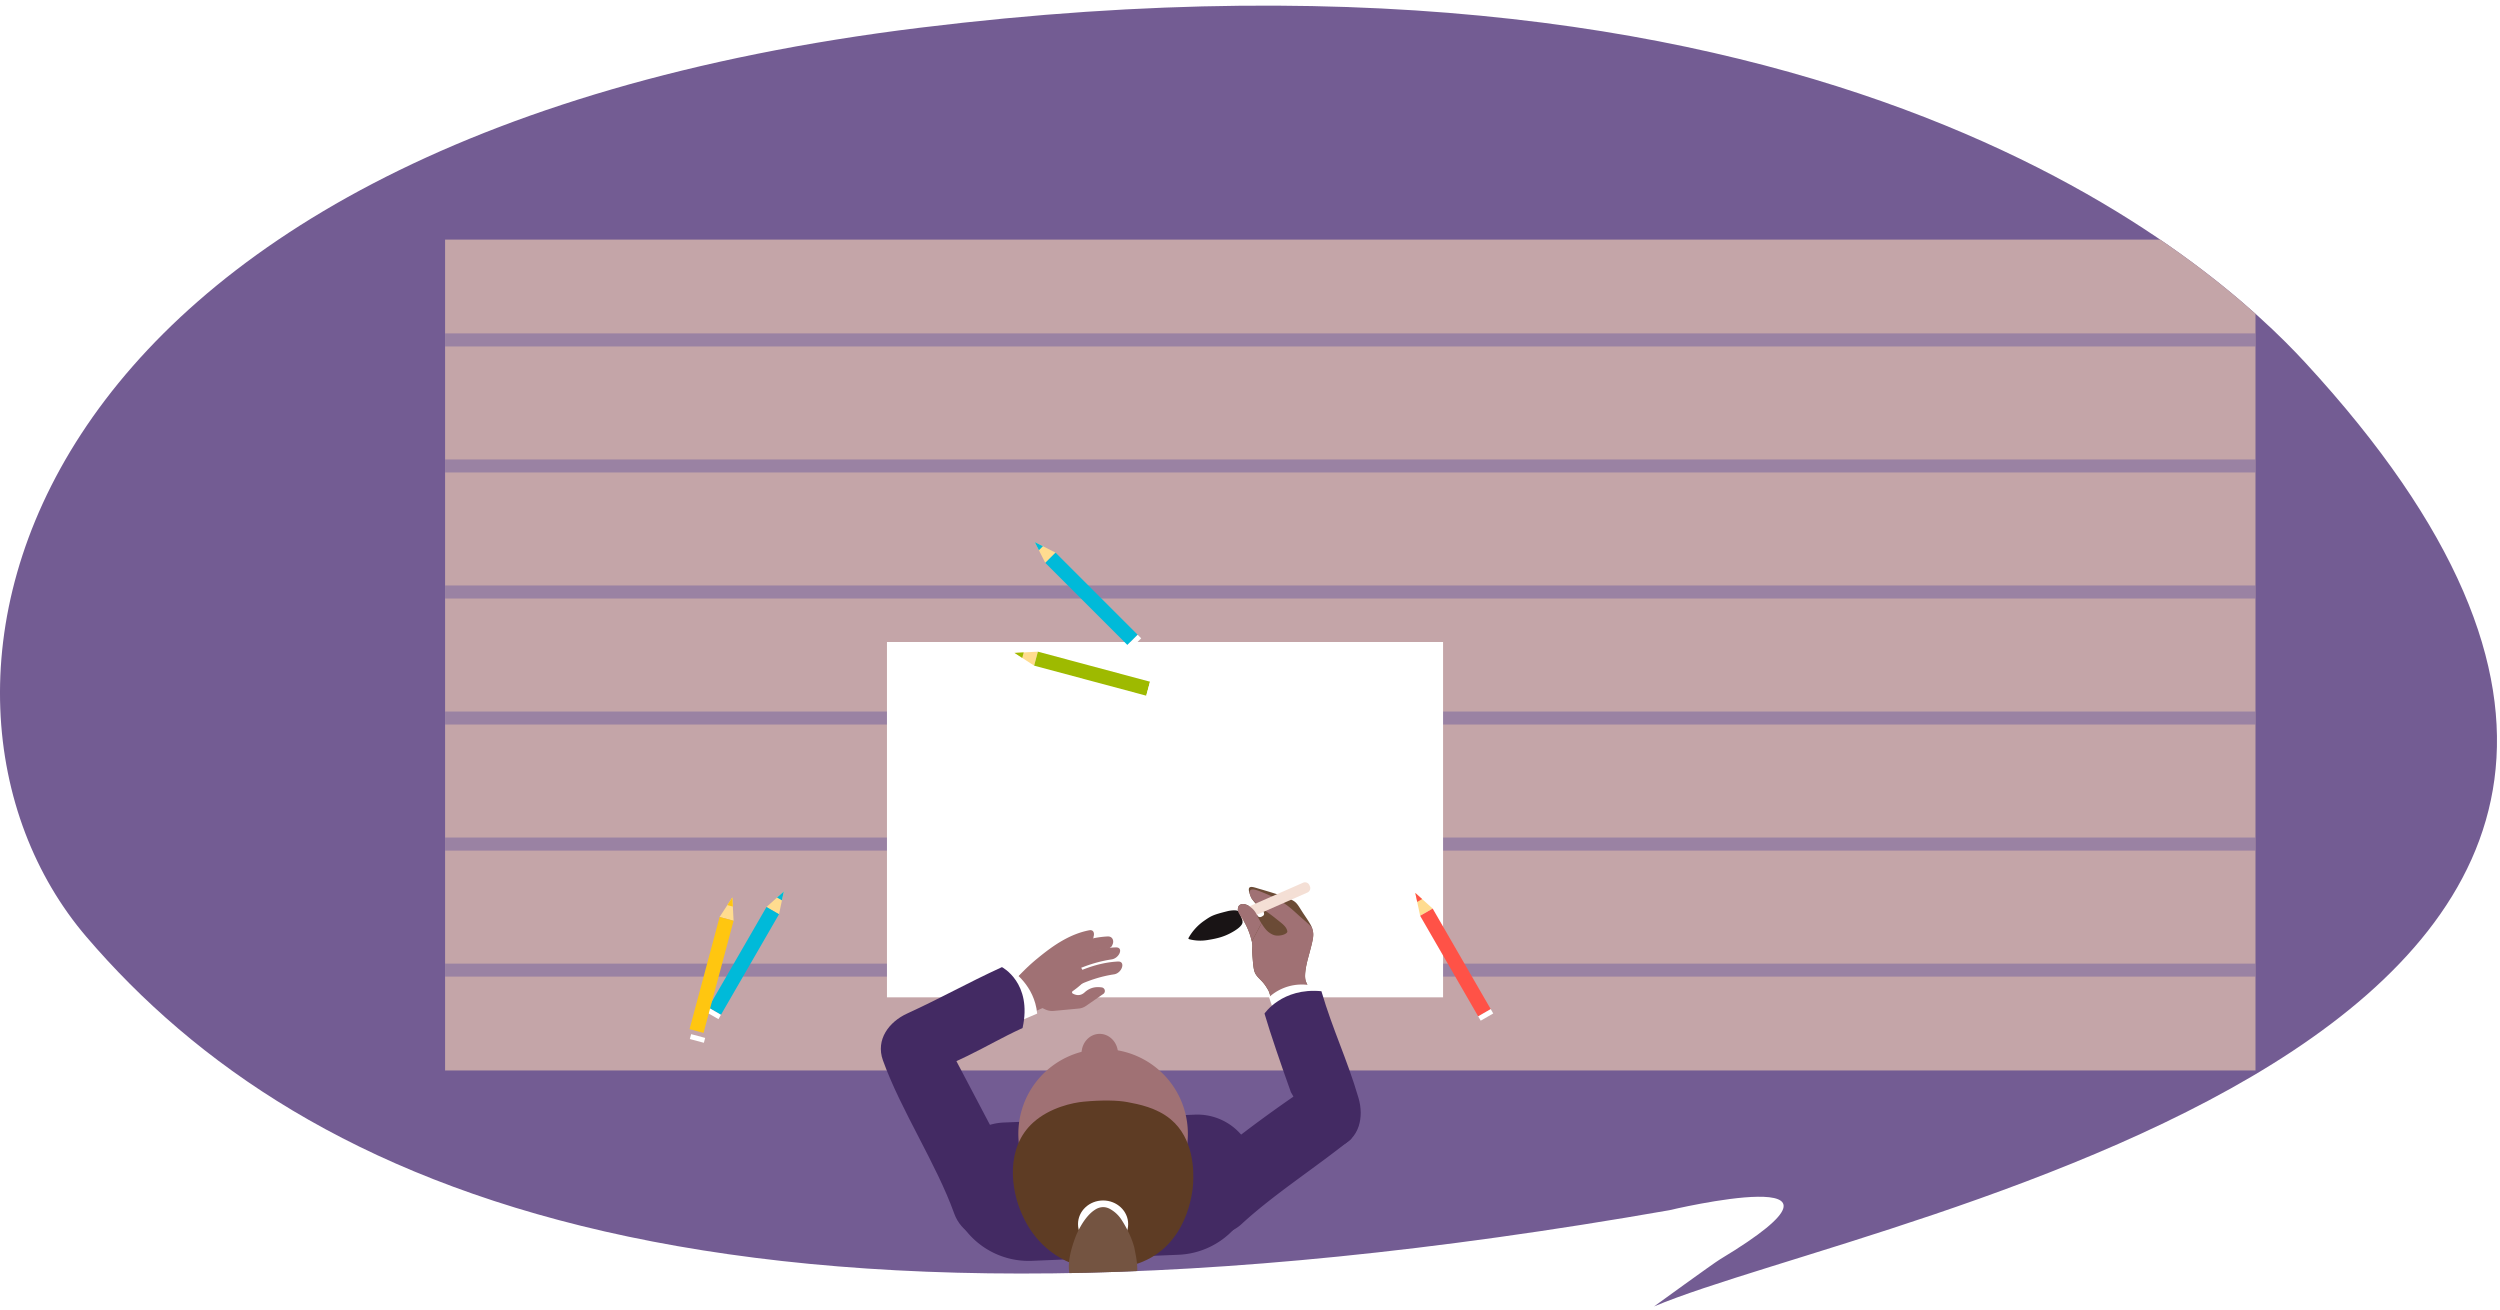 <svg id="Layer_1" data-name="Layer 1" xmlns="http://www.w3.org/2000/svg" xmlns:xlink="http://www.w3.org/1999/xlink" viewBox="0 0 2061 1080"><defs><style>.cls-1{fill:none;}.cls-2{clip-path:url(#clip-path);}.cls-3{fill:#735c93;}.cls-4{fill:#c4a5a8;}.cls-5{opacity:0.6;}.cls-6{fill:#7f6ba0;}.cls-14,.cls-7{fill:#fff;}.cls-8{fill:#ffdc8f;}.cls-9{fill:#9eba00;}.cls-10{fill:#00bad9;}.cls-11{fill:#ffc610;}.cls-12{fill:#ff5247;}.cls-13,.cls-17{fill:#a07174;}.cls-13,.cls-14,.cls-15,.cls-19,.cls-20{fill-rule:evenodd;}.cls-15{fill:#432a63;}.cls-16{fill:#6b4b36;}.cls-18{fill:#f4dfd5;}.cls-19{fill:#191415;}.cls-20{fill:#5e3c24;}.cls-21{fill:#745441;}</style><clipPath id="clip-path"><path class="cls-1" d="M1900.34,298.8C1827.9,220.26,1516-70.3,758.46,22.85S-99,573.06,71.17,772.25c180.15,210.54,524.31,362.18,1305,225.46,0,0,180.68-43.11,41.77,40.51-5.41,3.26-54.35,38.81-54.35,38.81C1543,1001.31,2409.26,850.53,1900.34,298.8Z"/></clipPath></defs><title>bully - school scene</title><g class="cls-2"><rect class="cls-3" width="2061" height="1080"/><rect class="cls-4" x="366.93" y="197.52" width="1492.51" height="684.96"/><g class="cls-5"><rect class="cls-6" x="366.93" y="274.87" width="1492.51" height="10.73"/><rect class="cls-6" x="366.93" y="378.77" width="1492.51" height="10.73"/><rect class="cls-6" x="366.93" y="482.68" width="1492.51" height="10.73"/><rect class="cls-6" x="366.93" y="586.59" width="1492.51" height="10.73"/><rect class="cls-6" x="366.93" y="690.49" width="1492.51" height="10.73"/><rect class="cls-6" x="366.93" y="794.4" width="1492.51" height="10.73"/></g><rect class="cls-7" x="731.21" y="529.26" width="458.45" height="292.95"/><polygon class="cls-8" points="836.37 538.25 852.52 548.75 855.61 537.23 836.37 538.25"/><polygon class="cls-9" points="836.37 538.25 842.72 542.38 843.94 537.85 836.37 538.25"/><rect class="cls-9" x="894.33" y="507.52" width="11.93" height="95.72" transform="translate(130.83 1281.25) rotate(-75)"/><rect class="cls-7" x="942.56" y="566.23" width="11.93" height="4.15" transform="translate(154.09 1337.42) rotate(-75)"/><polygon class="cls-8" points="646.21 734.86 631.88 747.74 642.21 753.7 646.21 734.86"/><polygon class="cls-10" points="646.21 734.86 640.57 739.92 644.63 742.27 646.21 734.86"/><rect class="cls-10" x="607.15" y="744.31" width="11.93" height="95.72" transform="translate(478.23 -200.43) rotate(30)"/><rect class="cls-7" x="582.19" y="833.34" width="11.93" height="4.15" transform="translate(496.5 -182.15) rotate(30)"/><polygon class="cls-8" points="603.75 739.82 593.25 755.96 604.77 759.05 603.75 739.82"/><polygon class="cls-11" points="603.75 739.82 599.62 746.16 604.15 747.38 603.75 739.82"/><rect class="cls-11" x="580.66" y="755.88" width="11.93" height="95.72" transform="translate(228.01 -124.44) rotate(15)"/><rect class="cls-7" x="567.73" y="849.89" width="11.93" height="4.15" transform="matrix(0.97, 0.26, -0.26, 0.97, 240.05, -119.45)"/><polygon class="cls-8" points="1166.77 736.13 1170.76 754.98 1181.09 749.01 1166.77 736.13"/><polygon class="cls-12" points="1166.77 736.13 1168.34 743.54 1172.4 741.2 1166.77 736.13"/><rect class="cls-12" x="1193.89" y="745.58" width="11.93" height="95.72" transform="translate(-235.97 706.23) rotate(-30)"/><rect class="cls-7" x="1218.86" y="834.61" width="11.93" height="4.15" transform="translate(-254.25 724.51) rotate(-30)"/><polygon class="cls-8" points="853.03 446.88 861.76 464.05 870.2 455.61 853.03 446.88"/><polygon class="cls-10" points="853.03 446.88 856.46 453.63 859.78 450.31 853.03 446.88"/><rect class="cls-10" x="893.85" y="445.81" width="11.93" height="95.72" transform="translate(-85.53 780.86) rotate(-45)"/><rect class="cls-7" x="929.16" y="526.91" width="11.93" height="4.15" transform="translate(-100.15 816.17) rotate(-45)"/><path class="cls-13" d="M843.36,814.67a151.58,151.58,0,0,1,17.4-17c11.39-9.65,20.57-16.8,36.08-20.86,5.81-1.52,7.07-11,1.17-9.9-16,3.07-29.59,12.38-42.49,23a149.68,149.68,0,0,0-18.6,18c-1.64,1.93-2,4.61-.15,6.58C838.39,816.22,841.71,816.61,843.36,814.67Z"/><path class="cls-13" d="M894.37,779c2.89-.76,6.79-4.25,7.1-6.68-18.32,3.52-30.09,12.14-42.23,20.93a172.86,172.86,0,0,0-21.9,18.34,6.09,6.09,0,0,0-1.82,3.91,5,5,0,0,0,.55.7c1.62,1.69,4.94,2.09,6.58.15a152.49,152.49,0,0,1,17.41-17C871.45,789.77,878.85,783.1,894.37,779Z"/><path class="cls-13" d="M845.19,817.68a168.09,168.09,0,0,1,21.17-16.52c13.68-9.22,29.34-17.29,46.06-19.06,6.6-.69,7.27-10.45.64-10.09-21.15,1.14-36.92,10.31-51.51,20A170.62,170.62,0,0,0,839,809.5c-2,1.93-2.79,4.82-1,7.21C839.55,818.77,843.15,819.6,845.19,817.68Z"/><path class="cls-13" d="M912.4,782.14a5.73,5.73,0,0,0,4.55-3c-17.49,1.42-34.07,9-49,17.94a165.07,165.07,0,0,0-23.31,16.51,5.62,5.62,0,0,0-2.11,5.17,4.08,4.08,0,0,0,2.59-1.07,167.47,167.47,0,0,1,21.18-16.52C880,792,895.68,783.9,912.4,782.14Z"/><path class="cls-13" d="M849.63,832c6.84-5.75,18.14-8.05,25.8-12.61,14.16-8.44,28.5-14,43-16.14,6.56-1,9.83-10.9,3.2-10.57-18,.89-35.11,8.43-50.48,17.33a165.64,165.64,0,0,0-23.54,16.18c-2.15,1.81-6.79,1.94-5.1,4.44C843.94,832.73,847.49,833.76,849.63,832Z"/><path class="cls-13" d="M850.75,821.51a166.83,166.83,0,0,1,22.39-14.81c14.35-8.12,28.21-13.5,43.24-15.76,6.56-1,10.17-10.09,3.54-9.91-18,.48-35.3,7.64-50.86,16.2a164.82,164.82,0,0,0-23.9,15.64c-2.19,1.76-3.16,4.58-1.53,7.12C845,822.16,848.56,823.27,850.75,821.51Z"/><path class="cls-13" d="M908.21,814c-2.88-.33-8.51-.94-14,4.08-3.94,3.63-7.88,2.08-9.83,1a1.14,1.14,0,0,1-.12-1.93c5.33-3.77,10.2-8,13.13-12.48-8.28-4.09-6.67-18.46-24.32-27.21L839.5,805l-12,7.29,14.41,26.58,17.5-7.8,2.27,1.08a13.29,13.29,0,0,0,7,1.24l20.74-1.95a12,12,0,0,0,5.71-2.08l14.75-10.18A3,3,0,0,0,908.21,814Z"/><path class="cls-14" d="M815.43,807.68l19.11-7.24s18.31,11.72,20.51,35.17l-14.67,6.27Z"/><path class="cls-15" d="M825.14,1020.21c-16.31,5.22-32.86-4.12-38.5-19.8-14.86-41.35-43.91-84.94-58.76-126.28-6.15-17.12,5.1-31.73,19.81-38.5C778,821.7,795.75,811.23,826,797.29c0,0,25.28,13,17,50.2-17.8,8.2-28.63,14.85-45.79,23.18-2.73,1.32-5.63,2.7-8.74,4.14l1.46,2.78,52,98.8,3,5.33C850.58,997.41,840.59,1015.26,825.14,1020.21Z"/><path class="cls-15" d="M971.56,1034.43l-120.8,5a66,66,0,0,1-68.69-63.26L782,975a47.67,47.67,0,0,1,45.68-49.6l157.46-6.49a47.68,47.68,0,0,1,49.61,45.68l0,1.14A66,66,0,0,1,971.56,1034.43Z"/><path class="cls-13" d="M979.22,931.84a69.88,69.88,0,1,1-72.7-66.94A69.89,69.89,0,0,1,979.22,931.84Z"/><path class="cls-13" d="M921.7,868c.37,9-6.06,16.59-14.36,16.93s-15.33-6.68-15.7-15.69,6.06-16.58,14.36-16.92S921.33,859,921.7,868Z"/><path class="cls-16" d="M1109.78,878.66c-18.37-35.09-14.14-32.57-24.18-51.58-3.47-6.57-5.41-9-9-17.84-.77-1.89-1.75-6.62,1.87-19.91,4.68-17.17,4.84-18.66,3.19-24.16-.41-1.37-.91-2.87-6.06-10.45-4-5.84-5.65-9.61-8.55-11.6-3.11-2.14-9.66-4.78-28.64-10.29-3.55-1-7.13-2.49-8.45-1-1.55,1.75,1.63,8.54,2.11,9.21,5,7.06,6.54,6,9.43,10.42a3.16,3.16,0,0,1,.57,2.38c-.23.8-.58,1.11-2.28,2a2.4,2.4,0,0,1-3-.83,32.83,32.83,0,0,0-4.16-5.83c-.31-.36-5.85-5.44-10-3.45-1.51.72-2,2-2.12,3.67-.26,2.76,2.23,5.63,3.49,7.61a59.73,59.73,0,0,1,8,19.09c1.06,5.64-.19,3.54.63,13.34.62,7.44.93,11.16,2.71,13.91,2.46,3.83,5.7,5.19,9.43,11.67a14.31,14.31,0,0,1,1.47,2.79c15.06,46.25,14.59,65.2,24,85.81,2.81,6.16,38.78,26,41.8,14.93C1113.24,913.85,1121.62,901.26,1109.78,878.66Z"/><path class="cls-17" d="M1032,776.09c1.06,5.64-.19,3.54.63,13.34.62,7.44.93,11.16,2.71,13.91,2.46,3.83,5.7,5.19,9.43,11.67a14.31,14.31,0,0,1,1.47,2.79c15.06,46.25,14.59,65.2,24,85.81,2.81,6.16,36.88,29.51,39.9,18.43,1.27-4.68,11.56-20.78-.28-43.38-18.37-35.09-14.14-32.57-24.18-51.58-3.47-6.57-5.41-9-9-17.84-.77-1.89-1.75-6.62,1.87-19.91,4.68-17.17,4.84-18.66,3.19-24.16-.41-1.37-3.28-3.63-9.82-9.43-5.48-4.86-10-9.53-17-13.2-3.91-2.06-2.67-2.33-15.77-7.56-3.43-1.37-7.13-2.5-8.44-1-1.55,1.76.87,6.45,1.41,7.07,6.81,7.81,11.28,9.37,20.41,16.81,3.81,3.1,8.08,5.82,8.75,9.94.38,2.28-7.13,4.77-11.66,2.87-4.83-2-7.33-5.76-9.63-9.48"/><path class="cls-15" d="M1120.47,922.63c-.52-5.4-5.15-9.83-9.28-12.85a88.62,88.62,0,0,0-16.44-9.14c-6.29-2.79-12.76-4.57-19.46-2.72-11.45,7.73-57.41,39.26-85.52,65.18-12.26,11.3-20.94,34.26-9.51,45.79,12,12.16,31,11.54,43.28.23,26.59-24.52,60.75-46.33,90-69.89C1117,934,1121,928.36,1120.47,922.63Z"/><path class="cls-14" d="M1087,830l-6.66-17.71a40.15,40.15,0,0,0-34.13,9.78l4.66,14.07Z"/><path class="cls-15" d="M1079.26,931c.88,1.44,1.81,3,2.81,4.52,5.44,6.3,11.75,11.86,19.5,10.73.79-.3,1.59-.59,2.38-.9,17-6.59,20.59-24.67,16-40.2-9.36-32-21.22-56-30.58-88-32.5-3.11-46.91,18.44-46.91,18.44,4.89,16.7,14.36,44,19,57,1.61,4.58,2.63,7.42,2.63,7.42l-.1,0C1070.1,909.8,1073.28,921.16,1079.26,931Z"/><path class="cls-18" d="M1019.43,738.41h58.91a4,4,0,0,1,4,4v.86a4,4,0,0,1-4,4h-58.91a0,0,0,0,1,0,0v-8.84a0,0,0,0,1,0,0Z" transform="translate(-210.04 485.47) rotate(-23.72)"/><path class="cls-19" d="M979.62,773.68l0-.06a42.59,42.59,0,0,1,12.83-14.36c6.15-4.25,7.25-5,19.56-8.1,2.93-.74,7.28-1,8.66-.11,1.11.7.93.92,2.16,4s1.38,3.39,1.52,4.79c.35,3.35-5.59,7.17-10.05,9.5-5.38,2.81-10.32,4.31-19,5.66a36,36,0,0,1-15-.73"/><path class="cls-17" d="M1039.91,761.18c-3.8-6.14-3.73-8.42-7.31-12-.34-.34-5.85-5.44-10-3.45-1.51.72-2,2-2.12,3.67-.26,2.76,2.23,5.63,3.49,7.61a59.73,59.73,0,0,1,8,19.09"/><path class="cls-20" d="M893.3,908.22c-8.43.79-27.62,4.63-41.53,17.18-22.92,20.68-18.6,55.25-9.08,76,3.16,6.91,13.27,28.95,40.66,40.1,6.74,2.74,30.77,8.7,55.36-.07,40.07-14.28,44.45-58.17,44.91-65.69.64-10.78.5-37.17-18.52-53-11.58-9.65-26.64-12.47-35.47-14.13C921.29,907,908.39,906.81,893.3,908.22Z"/><ellipse class="cls-7" cx="909.39" cy="1009.13" rx="20.67" ry="19.46"/><path class="cls-21" d="M915.45,996.89a12.13,12.13,0,0,0-5.83-1.75,12.42,12.42,0,0,0-6.92,2.19c-9.81,6.19-15.84,21.9-15.84,21.9-4.35,11.32-7,22.47-5.07,31.64,2.12,10.28,5,13.32,6.7,15.72,3.16,4.41,10.85,12.27,20,13.32a11.89,11.89,0,0,0,2.29.06c12.06-1,20.61-13.79,22.16-16.4,7.39-12.45,4.21-24.46,2.29-34.56,0,0-1.95-9.72-10.21-22.75A26.61,26.61,0,0,0,915.45,996.89Z"/></g></svg>